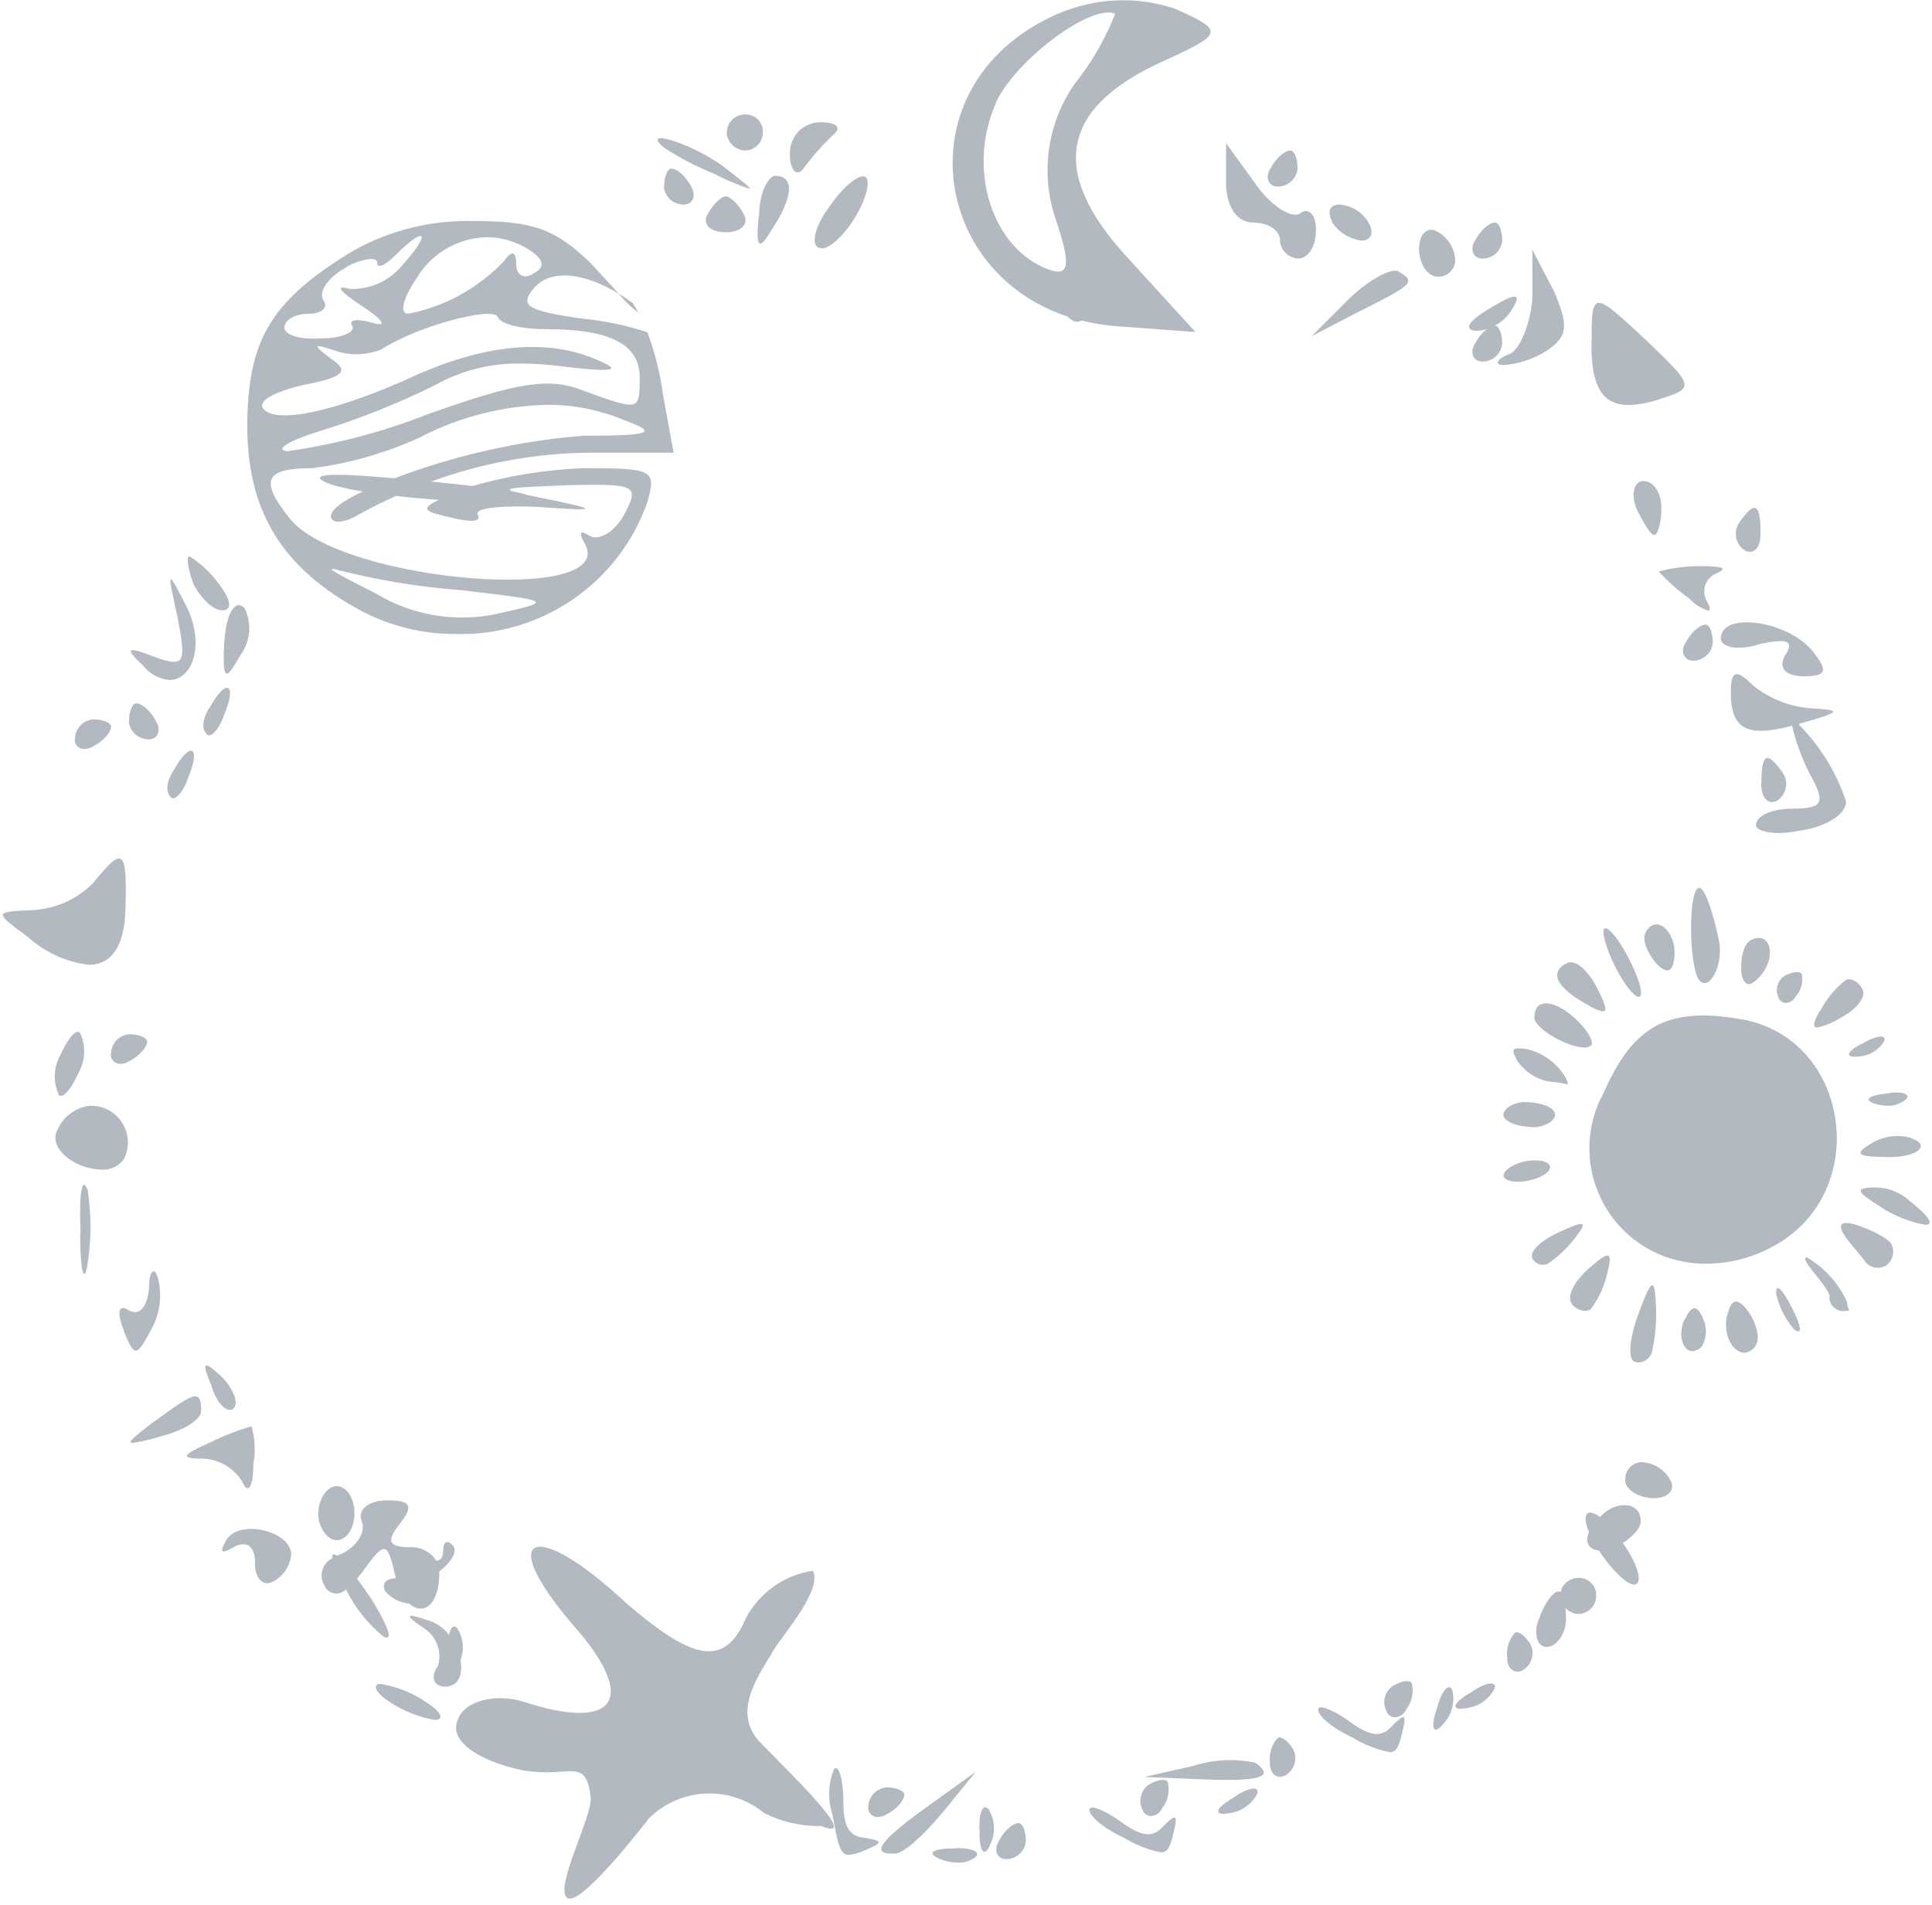 <svg width="289" height="285" viewBox="0 0 289 285" fill="none" xmlns="http://www.w3.org/2000/svg">
<path d="M84.86 283.9C82.816 282.513 88.626 271.687 88.373 268.877C87.852 264.661 86.677 264.837 83.715 265.022C81.905 265.164 80.084 265.099 78.288 264.829C71.611 263.45 67.064 260.392 68.471 257.286C69.397 254.42 74.152 253.197 78.453 254.592C92.06 259.001 95.595 254.224 85.747 243.105C73.975 229.385 79.907 226.956 93.579 239.714C103.167 247.975 108.261 249.791 111.532 242.147C112.518 240.238 113.944 238.59 115.693 237.34C117.441 236.091 119.461 235.275 121.587 234.961C123.038 237.806 117.375 244.179 115.728 246.808C113.848 250.159 109.09 256.079 113.888 260.805C119.764 266.781 128.67 275.539 122.842 273.13C119.871 273.208 116.929 272.537 114.285 271.178C111.818 269.161 108.689 268.13 105.506 268.285C102.322 268.439 99.309 269.769 97.049 272.016C97.049 272.016 87.899 284.004 85.238 284.004C85.104 284.01 84.971 283.974 84.86 283.9V283.9ZM140.722 278.112C138.562 277.31 139.377 276.509 142.327 276.509C145.293 276.236 146.912 277.046 145.834 277.851C145.075 278.408 144.142 278.677 143.204 278.609C142.351 278.61 141.505 278.441 140.718 278.112H140.722ZM149.414 275.395C150.215 273.791 151.573 272.701 152.379 272.701C152.916 272.701 153.457 273.779 153.457 275.395C153.392 276.134 153.05 276.822 152.5 277.321C151.95 277.82 151.232 278.094 150.49 278.088C149.139 278.088 148.602 276.757 149.408 275.395H149.414ZM124.517 271.387C123.797 269.166 123.886 266.761 124.77 264.6C125.447 263.947 126.081 265.955 126.157 269.01C126.085 273.27 126.99 274.749 129.52 274.929C132.037 275.37 132.032 275.639 129.619 276.661C128.798 277.072 127.914 277.344 127.003 277.463C125.672 277.467 125.347 275.956 124.513 271.387H124.517ZM138.659 270.276L145.946 265.037L141.135 270.957C138.329 274.34 135.26 277.202 133.921 277.274C133.753 277.274 133.592 277.274 133.444 277.274C130.257 277.282 131.705 275.278 138.655 270.272L138.659 270.276ZM168.319 275.002C165.474 273.687 163.133 271.924 162.976 270.805C162.844 269.871 164.839 270.544 167.364 272.28C170.767 274.841 172.495 274.982 174.126 273.042C175.966 271.258 176.183 271.439 175.59 273.976C175.069 276.096 174.789 277.086 173.658 277.086C171.768 276.695 169.957 275.989 168.3 274.998L168.319 275.002ZM146.554 274.172C146.282 271.206 147.091 269.595 147.897 270.669C148.358 271.434 148.626 272.301 148.674 273.194C148.721 274.086 148.549 274.977 148.171 275.787C147.858 276.617 147.549 276.99 147.284 276.99C146.839 277.006 146.515 275.996 146.515 274.168L146.554 274.172ZM129.889 270.332C129.884 269.589 130.157 268.871 130.657 268.321C131.157 267.772 131.846 267.431 132.586 267.366C134.19 267.366 135.279 267.907 135.279 268.448C135.279 269.25 134.202 270.601 132.586 271.411C132.211 271.648 131.779 271.779 131.336 271.791C131.141 271.805 130.947 271.776 130.764 271.708C130.582 271.641 130.416 271.535 130.277 271.398C130.138 271.261 130.03 271.097 129.96 270.915C129.89 270.733 129.857 270.539 129.868 270.344L129.889 270.332ZM171.005 270.91C170.618 270.274 170.486 269.517 170.635 268.788C170.783 268.059 171.202 267.414 171.807 266.982C173.19 266.148 174.396 266.055 174.668 266.516C174.846 267.189 174.866 267.893 174.727 268.574C174.588 269.255 174.293 269.895 173.866 270.444C173.722 270.777 173.492 271.064 173.198 271.275C172.905 271.487 172.559 271.616 172.198 271.647C171.945 271.648 171.696 271.581 171.478 271.451C171.261 271.321 171.084 271.134 170.965 270.91H171.005ZM184.333 269.01C186.737 267.254 188.537 267.11 188.031 268.36C187.613 269.151 187.006 269.826 186.264 270.327C185.523 270.827 184.669 271.137 183.779 271.23C183.508 271.284 183.233 271.313 182.957 271.318C181.622 271.314 182.135 270.312 184.311 269.01H184.333ZM179.923 266.156L171.2 265.799L178.436 264.159C181.448 263.196 184.658 263.025 187.756 263.663C190.281 265.43 189.186 266.244 183.603 266.244C182.515 266.241 181.274 266.212 179.882 266.156H179.923ZM189.996 263.791C189.881 263.105 189.923 262.402 190.124 261.736C190.324 261.07 190.674 260.459 191.149 259.951C191.614 259.675 192.625 260.32 193.462 261.707C193.788 262.374 193.851 263.14 193.637 263.851C193.423 264.562 192.948 265.166 192.308 265.543C192.068 265.695 191.792 265.778 191.507 265.783C190.63 265.783 189.955 264.989 189.955 263.787L189.996 263.791ZM202.534 260.011C199.688 258.701 197.347 256.937 197.191 255.819C197.059 254.885 199.054 255.554 201.579 257.29C204.982 259.855 206.709 259.991 208.34 258.051C210.18 256.272 210.398 256.448 209.804 258.989C209.283 261.11 209.003 262.095 207.873 262.095C205.975 261.708 204.156 261.003 202.493 260.011H202.534ZM214.895 255.787C215.556 252.885 216.822 251.594 217.259 252.873C217.46 253.745 217.444 254.652 217.212 255.516C216.98 256.38 216.539 257.173 215.928 257.827C215.439 258.44 215.059 258.725 214.803 258.725C214.254 258.721 214.253 257.646 214.854 255.783L214.895 255.787ZM58.298 254.584C56.146 253.234 55.609 251.891 56.956 251.891C59.372 252.284 61.673 253.203 63.694 254.584C65.854 255.935 66.66 257.278 65.04 257.278C62.622 256.839 60.317 255.917 58.263 254.568L58.298 254.584ZM207.495 256.139C207.108 255.504 206.976 254.746 207.125 254.018C207.274 253.289 207.693 252.644 208.297 252.211C209.68 251.378 210.886 251.282 211.163 251.747C211.34 252.419 211.36 253.123 211.221 253.804C211.082 254.485 210.787 255.125 210.36 255.674C210.217 256.007 209.986 256.294 209.693 256.506C209.399 256.717 209.053 256.845 208.693 256.877C208.434 256.88 208.181 256.811 207.959 256.678C207.737 256.544 207.556 256.35 207.438 256.119L207.495 256.139ZM219.837 253.294C222.242 251.538 224.041 251.394 223.532 252.644C223.113 253.435 222.507 254.11 221.766 254.61C221.025 255.111 220.172 255.421 219.283 255.514C219.011 255.568 218.734 255.598 218.457 255.602C217.106 255.578 217.623 254.58 219.799 253.274L219.837 253.294ZM65.469 249.326C65.81 248.306 65.811 247.202 65.471 246.182C65.131 245.161 64.47 244.279 63.586 243.666C60.352 241.51 60.62 241.241 63.854 242.315C65.186 242.667 66.356 243.465 67.17 244.576C67.398 243.373 67.923 242.925 68.448 243.626C68.877 244.322 69.14 245.108 69.215 245.922C69.29 246.736 69.175 247.557 68.88 248.32C69.281 250.436 68.64 252.283 66.547 252.283C64.896 252.267 64.347 250.925 65.434 249.306L65.469 249.326ZM225.483 248.071C225.367 247.386 225.413 246.683 225.612 246.017C225.812 245.351 226.16 244.74 226.634 244.231C227.099 243.955 228.117 244.6 228.951 245.987C229.275 246.655 229.335 247.419 229.121 248.13C228.907 248.84 228.435 249.445 227.796 249.823C227.556 249.974 227.28 250.057 226.996 250.063C226.118 250.043 225.448 249.25 225.448 248.051L225.483 248.071ZM230.217 242.199C231.019 239.71 232.371 238.051 233.18 238.051C233.275 238.056 233.364 238.097 233.429 238.167C233.562 237.564 233.894 237.025 234.374 236.638C234.854 236.25 235.452 236.037 236.069 236.035C236.428 236.013 236.789 236.068 237.126 236.196C237.462 236.323 237.768 236.521 238.022 236.775C238.277 237.03 238.474 237.336 238.601 237.672C238.729 238.009 238.786 238.369 238.764 238.728C238.762 239.442 238.476 240.126 237.971 240.63C237.467 241.135 236.783 241.419 236.069 241.421C235.71 241.406 235.358 241.321 235.032 241.169C234.706 241.016 234.413 240.801 234.171 240.536C234.231 241.088 234.261 241.643 234.259 242.199C234.259 244.275 232.907 246.351 231.292 246.351C229.913 246.331 229.372 244.255 230.182 242.179L230.217 242.199ZM57.3 244.752C54.965 242.843 53.075 240.446 51.761 237.73C51.534 237.976 51.248 238.161 50.929 238.265C50.611 238.369 50.27 238.389 49.941 238.324C49.612 238.259 49.307 238.11 49.053 237.892C48.798 237.675 48.603 237.395 48.487 237.081C48.291 236.739 48.169 236.362 48.125 235.971C48.081 235.58 48.119 235.184 48.235 234.808C48.35 234.433 48.54 234.085 48.796 233.786C49.052 233.487 49.368 233.245 49.722 233.073C49.618 232.451 49.858 232.343 50.38 232.716C50.554 232.637 50.731 232.568 50.912 232.507C53.337 231.429 54.688 229.273 54.147 227.658C53.345 225.774 55.225 224.423 57.914 224.423C61.418 224.423 61.958 225.225 59.805 227.926C57.653 230.628 58.203 231.433 61.41 231.433C62.168 231.406 62.918 231.576 63.59 231.928C64.262 232.279 64.832 232.799 65.242 233.438C65.887 233.458 66.283 232.984 66.283 232.023C66.283 230.672 66.856 230.291 67.626 231.057C68.588 231.826 67.625 233.562 65.894 234.908L65.718 235.033C65.718 235.093 65.718 235.157 65.718 235.217C65.718 240.115 63.314 241.738 61.249 239.874C60.548 239.815 59.866 239.618 59.241 239.294C58.617 238.97 58.062 238.526 57.609 237.987C57.048 236.869 57.753 236.111 59.212 236.067C57.909 230.367 57.61 230.431 54.147 235.217C53.891 235.55 53.642 235.858 53.405 236.135C54.091 237.053 54.856 238.139 55.685 239.381C57.774 242.86 58.664 244.941 57.842 244.941C57.636 244.918 57.438 244.847 57.265 244.732L57.3 244.752ZM239.185 231.926C237.65 231.802 237.04 230.692 237.682 229.165C236.964 227.437 236.982 226.251 237.924 226.251C238.441 226.335 238.921 226.571 239.304 226.928C241.729 224.311 245.436 224.603 245.436 227.537C245.436 228.591 244.285 229.806 242.758 230.8C242.948 231.067 243.134 231.346 243.316 231.637C245.2 234.599 245.721 237.025 244.395 237.025C243.312 237.005 241.007 234.732 239.147 231.898L239.185 231.926ZM38.169 233.87C38.169 231.177 36.82 230.367 34.936 231.445C33.052 232.523 32.779 232.247 33.858 230.367C35.742 227.133 43.557 229.017 43.557 232.52C43.483 233.365 43.196 234.179 42.725 234.885C42.255 235.592 41.616 236.169 40.864 236.563C40.601 236.73 40.297 236.822 39.985 236.828C38.951 236.804 38.134 235.734 38.134 233.846L38.169 233.87ZM47.63 226.347C47.63 224.191 48.976 222.303 50.323 222.303C51.926 222.303 53.02 224.187 53.02 226.347C53.02 228.507 51.938 230.387 50.323 230.387C48.94 230.359 47.593 228.475 47.593 226.323L47.63 226.347ZM243.128 221.409C243.1 221.07 243.141 220.73 243.25 220.408C243.358 220.086 243.529 219.79 243.756 219.537C243.984 219.285 244.262 219.082 244.571 218.94C244.879 218.799 245.214 218.722 245.553 218.715C246.444 218.751 247.31 219.018 248.066 219.49C248.822 219.963 249.442 220.624 249.865 221.409C250.666 222.755 249.596 224.102 247.44 224.102C244.979 224.078 243.091 222.731 243.091 221.385L243.128 221.409ZM36.282 221.701C35.688 220.707 34.864 219.87 33.879 219.261C32.894 218.651 31.777 218.287 30.622 218.199C26.851 218.199 27.12 217.658 31.425 215.774C33.412 214.778 35.486 213.966 37.621 213.348C38.157 215.187 38.25 217.126 37.893 219.008C37.893 221.361 37.529 222.615 37.044 222.615C36.775 222.599 36.51 222.299 36.245 221.677L36.282 221.701ZM23.08 212.643C29.276 208.066 30.084 207.793 30.084 211.04C30.084 212.391 27.393 214.006 24.158 214.816C22.747 215.271 21.302 215.614 19.837 215.842C18.947 215.802 20.109 214.9 23.039 212.627L23.08 212.643ZM31.701 207.433C30.098 203.657 30.354 203.388 33.051 205.829C34.935 207.713 35.746 209.873 34.936 210.679C34.864 210.753 34.779 210.813 34.684 210.853C34.588 210.893 34.485 210.913 34.382 210.912C33.484 210.864 32.313 209.565 31.66 207.396L31.701 207.433ZM244.535 203.705C243.449 203.304 243.774 200.154 245.04 196.679C247.044 191.18 247.504 191.024 247.692 195.024C247.837 197.478 247.632 199.941 247.084 202.338C246.938 202.757 246.669 203.121 246.311 203.382C245.952 203.644 245.523 203.79 245.08 203.801C244.873 203.796 244.669 203.751 244.479 203.669L244.535 203.705ZM258.362 196.891C258.878 194.2 259.948 193.984 261.57 196.242C262.668 197.845 263.354 200.126 262.664 201.192C262.498 201.519 262.249 201.798 261.944 202.001C261.639 202.205 261.286 202.326 260.92 202.354C259.245 202.31 257.738 199.801 258.308 196.851L258.362 196.891ZM252.051 197.352C253.005 195.214 253.897 195.156 254.728 197.176C255.044 197.831 255.197 198.552 255.176 199.279C255.155 200.006 254.959 200.717 254.607 201.352C254.428 201.57 254.208 201.75 253.959 201.88C253.71 202.011 253.437 202.09 253.157 202.114C251.714 202.074 250.908 199.753 251.994 197.312L252.051 197.352ZM18.514 198.992C17.436 196.298 17.713 194.951 19.316 196.03C20.919 196.831 22.013 195.488 22.281 192.795C22.281 190.102 23.083 189.292 23.624 191.192C24.306 193.836 23.919 196.643 22.546 199.003C21.467 201.007 20.863 202.038 20.322 202.038C19.781 202.038 19.267 200.972 18.457 198.948L18.514 198.992ZM268.371 198.851C267.073 197.343 266.156 195.545 265.698 193.609C265.577 191.821 266.532 192.655 268.031 195.593C269.197 197.885 269.522 199.156 269.005 199.156C268.744 199.115 268.502 198.993 268.314 198.807L268.371 198.851ZM273.714 194.017C273.714 192.61 268.872 188.089 270.287 188.089C272.91 189.633 274.999 191.942 276.272 194.707C276.272 195.881 277.153 196.105 275.978 196.105C275.681 196.142 275.379 196.113 275.094 196.021C274.809 195.93 274.547 195.777 274.327 195.575C274.106 195.372 273.933 195.123 273.818 194.847C273.702 194.571 273.646 194.273 273.657 193.973L273.714 194.017ZM235.196 195.132C234.25 194.086 235.368 191.813 237.468 189.921C240.795 186.931 241.285 187.116 240.439 190.41C240.005 192.349 239.172 194.176 237.997 195.777C237.756 195.985 237.446 196.095 237.128 196.085C236.745 196.066 236.369 195.968 236.026 195.796C235.683 195.624 235.38 195.383 235.135 195.088L235.196 195.132ZM12.053 184.31C11.781 178.378 12.32 175.684 13.13 178.109C13.667 181.682 13.667 185.315 13.13 188.887C12.953 190.034 12.777 190.574 12.621 190.574C12.24 190.55 11.993 188.27 11.993 184.282L12.053 184.31ZM278.949 188.602C278.148 187.436 274.44 183.833 275.611 183.043C276.585 182.386 282.062 184.799 282.848 185.969C283.155 186.498 283.26 187.12 283.143 187.721C283.027 188.321 282.698 188.859 282.216 189.236C281.833 189.496 281.38 189.636 280.916 189.636C280.517 189.642 280.123 189.549 279.769 189.364C279.415 189.179 279.112 188.909 278.889 188.578L278.949 188.602ZM229.215 188.138C228.766 187.168 230.594 185.524 233.151 184.334C237.203 182.446 237.561 182.67 235.613 185.159C234.46 186.685 233.058 188.006 231.468 189.067C231.272 189.158 231.059 189.205 230.843 189.204C230.488 189.202 230.14 189.098 229.841 188.905C229.543 188.712 229.307 188.437 229.16 188.114L229.215 188.138ZM239.602 164.117C244.043 153.668 249.067 150.581 260.042 152.389C276.876 154.89 280.336 178.75 264.825 186.65C261.905 188.18 258.661 188.994 255.364 189.023C252.398 189.083 249.467 188.377 246.853 186.974C244.238 185.57 242.029 183.517 240.439 181.012C238.849 178.507 237.932 175.635 237.776 172.672C237.619 169.709 238.228 166.756 239.545 164.097L239.602 164.117ZM280.885 180.241C277.494 178.117 277.529 177.644 280.595 177.624C282.468 177.641 284.268 178.356 285.643 179.628C288.957 182.241 289.162 183.203 287.991 183.203C285.42 182.743 282.979 181.726 280.844 180.221L280.885 180.241ZM224.947 175.896C224.79 175.179 226.25 174.117 228.094 173.724C229.937 173.331 231.701 173.724 231.853 174.426C232.03 175.283 230.542 176.201 228.702 176.59C228.156 176.709 227.598 176.77 227.039 176.774C225.876 176.758 225.028 176.466 224.907 175.873L224.947 175.896ZM8.466 169.331C8.838 168.32 9.471 167.425 10.302 166.739C11.133 166.053 12.131 165.601 13.194 165.427C14.171 165.346 15.153 165.528 16.036 165.954C16.919 166.381 17.669 167.037 18.212 167.853C18.755 168.67 19.07 169.617 19.122 170.596C19.175 171.575 18.963 172.55 18.51 173.42C18.128 173.94 17.621 174.353 17.034 174.621C16.448 174.889 15.802 175.003 15.159 174.951C11.716 174.931 7.467 172.261 8.425 169.307L8.466 169.331ZM281.623 173.059C277.615 172.983 277.411 172.566 280.02 170.967C281.635 170.014 283.547 169.7 285.382 170.085C289.146 171.143 287.066 173.083 282.521 173.083C282.196 173.059 281.894 173.051 281.59 173.035L281.623 173.059ZM224.974 167.071C224.549 166.233 225.804 165.067 227.8 164.842C229.9 164.842 232.013 165.335 232.546 166.382C232.975 167.219 231.72 168.385 229.74 168.61H229.64C227.511 168.59 225.476 168.077 224.939 167.046L224.974 167.071ZM280.664 165.155C278.72 164.654 279.349 163.872 281.922 163.608C284.467 163.103 285.931 163.656 285.085 164.453C284.3 165.126 283.282 165.461 282.251 165.387C281.7 165.387 281.154 165.302 280.629 165.135L280.664 165.155ZM8.773 163.712C8.348 162.773 8.152 161.747 8.2 160.717C8.247 159.688 8.538 158.684 9.047 157.788C10.125 155.363 11.451 153.744 12.008 154.553C12.433 155.493 12.63 156.52 12.584 157.55C12.537 158.58 12.248 159.584 11.74 160.481C10.854 162.485 9.785 163.924 9.135 163.924C9.054 163.928 8.973 163.907 8.902 163.866C8.832 163.825 8.775 163.765 8.738 163.692L8.773 163.712ZM231.988 161.816C230.956 161.672 229.966 161.306 229.088 160.744C228.209 160.183 227.462 159.438 226.898 158.562C225.968 156.738 226.27 156.714 228.19 156.89C229.425 157.146 230.594 157.655 231.622 158.387C232.65 159.118 233.514 160.055 234.161 161.139C234.562 161.94 234.631 162.185 234.362 162.185C233.572 161.988 232.766 161.859 231.953 161.796L231.988 161.816ZM16.61 157.672C16.604 156.929 16.878 156.212 17.377 155.662C17.876 155.112 18.563 154.771 19.302 154.706C20.906 154.706 22.001 155.247 22.001 155.784C22.001 156.586 20.918 157.94 19.302 158.75C18.928 158.988 18.496 159.119 18.052 159.131C17.854 159.147 17.656 159.12 17.469 159.051C17.282 158.983 17.11 158.874 16.97 158.734C16.829 158.593 16.721 158.424 16.653 158.237C16.584 158.05 16.558 157.85 16.574 157.651L16.61 157.672ZM278.552 156.141C280.753 154.758 282.324 154.746 281.807 155.8C281.394 156.462 280.826 157.012 280.151 157.402C279.476 157.792 278.715 158.01 277.936 158.037C277.76 158.057 277.582 158.067 277.405 158.068C275.978 158.052 276.437 157.175 278.513 156.113L278.552 156.141ZM229.536 152.132C229.536 149.074 232.831 149.543 236.126 152.834C237.541 154.249 238.477 155.892 238.005 156.365C237.71 156.606 237.334 156.722 236.956 156.69C234.486 156.649 229.483 153.872 229.483 152.105L229.536 152.132ZM272.303 151.158C273.228 149.398 274.506 147.848 276.059 146.605C276.896 146.18 278.064 146.902 278.597 147.956C279.238 149.211 277.566 151.118 275.053 152.401C274.052 153.016 272.952 153.454 271.802 153.696C271.04 153.656 271.306 152.83 272.264 151.118L272.303 151.158ZM237.58 150.357C232.826 147.764 231.653 145.459 234.374 144.072C235.633 143.431 237.536 145.098 238.922 147.828C240.157 150.233 240.47 151.287 239.76 151.287C238.964 151.12 238.211 150.794 237.545 150.329L237.58 150.357ZM266.079 149.302C265.781 148.727 265.709 148.061 265.88 147.435C266.051 146.81 266.452 146.272 267.001 145.928C268.26 145.291 269.313 145.283 269.526 145.699C269.641 146.295 269.618 146.909 269.459 147.494C269.3 148.079 269.009 148.619 268.608 149.074C268.466 149.341 268.258 149.568 268.005 149.735C267.752 149.901 267.463 150 267.162 150.024C266.921 150.025 266.686 149.953 266.486 149.819C266.287 149.684 266.132 149.494 266.042 149.271L266.079 149.302ZM241.576 144.529C240.274 141.972 239.497 139.15 240.026 138.881C240.656 138.557 242.381 140.886 243.684 143.451C245.247 146.521 245.869 148.778 245.236 149.098C245.199 149.117 245.158 149.127 245.117 149.126C244.459 149.094 242.996 147.355 241.541 144.489L241.576 144.529ZM260.476 145.03C260.356 143.243 260.876 141.138 261.915 140.621C264.849 139.122 265.831 143.114 263.322 145.976C262.606 146.796 262.022 147.206 261.57 147.206C260.933 147.158 260.567 146.437 260.439 144.998L260.476 145.03ZM253.957 146.232C252.678 143.719 252.558 133.583 254.025 132.841C255.076 132.304 256.528 137.799 257.069 140.425C257.838 143.571 256.324 147.062 254.969 147.062C254.568 147.034 254.214 146.786 253.934 146.208L253.957 146.232ZM247.649 143.972C246.479 142.613 245.613 140.621 246.13 139.563C247.577 136.601 250.756 139.202 250.479 142.994C250.372 144.442 250.015 145.166 249.409 145.166C248.933 145.153 248.335 144.747 247.614 143.948L247.649 143.972ZM4.213 140.184C-0.905 136.409 -0.906 136.409 4.753 136.14C8.208 135.993 11.48 134.549 13.916 132.096C18.498 126.436 19.035 126.977 18.762 136.14C18.602 141.535 16.673 144.312 13.294 144.312C9.898 143.901 6.713 142.45 4.172 140.16L4.213 140.184ZM262.676 123.386C262.676 122.039 265.08 120.961 268.066 120.961C272.647 120.961 273.186 120.16 270.761 115.843C269.566 113.539 268.66 111.095 268.066 108.568V108.568C261.252 110.364 258.905 109.045 258.905 103.534C258.905 100.299 259.705 100.027 262.138 102.452C264.661 104.524 267.774 105.751 271.033 105.959C275.614 106.227 275.346 106.496 269.686 108.111L269.021 108.308C272.26 111.57 274.699 115.537 276.151 119.899C276.151 121.783 273.19 123.674 269.414 124.212C268.289 124.464 267.141 124.599 265.987 124.613C263.955 124.561 262.639 124.084 262.639 123.362L262.676 123.386ZM263.476 117.27C263.476 112.684 264.279 112.151 266.712 115.666C267.129 116.312 267.28 117.095 267.13 117.849C266.981 118.603 266.544 119.27 265.911 119.707C265.655 119.872 265.357 119.965 265.052 119.975C264.09 119.939 263.441 118.917 263.441 117.234L263.476 117.27ZM25.497 119.17C24.695 118.368 24.959 116.745 26.037 115.125C28.462 110.813 30.081 111.622 28.198 116.204C27.548 118.152 26.549 119.41 25.9 119.41C25.81 119.411 25.722 119.388 25.645 119.341C25.569 119.294 25.507 119.226 25.468 119.146L25.497 119.17ZM11.22 110.572C11.213 109.829 11.486 109.111 11.985 108.562C12.484 108.012 13.173 107.671 13.913 107.606C15.516 107.606 16.606 108.147 16.606 108.688C16.606 109.49 15.528 110.841 13.913 111.65C13.538 111.888 13.106 112.019 12.662 112.031C12.463 112.048 12.262 112.021 12.075 111.952C11.888 111.883 11.719 111.774 11.578 111.633C11.437 111.492 11.329 111.322 11.261 111.134C11.193 110.947 11.165 110.747 11.182 110.548L11.22 110.572ZM19.299 107.899C19.299 106.295 19.84 105.205 20.381 105.205C21.183 105.205 22.538 106.283 23.344 107.899C24.146 109.249 23.612 110.592 22.266 110.592C21.514 110.607 20.785 110.334 20.228 109.83C19.671 109.326 19.327 108.628 19.267 107.879L19.299 107.899ZM30.887 109.758C30.085 108.957 30.347 107.333 31.429 105.714C33.854 101.401 35.468 102.207 33.584 106.792C32.934 108.74 31.937 109.999 31.292 109.999C31.202 110.001 31.113 109.978 31.035 109.932C30.958 109.886 30.896 109.819 30.855 109.738L30.887 109.758ZM21.455 99.602C18.489 96.909 19.03 96.636 23.058 98.251C27.64 99.855 27.908 99.333 26.561 92.323C24.958 85.044 24.958 85.044 27.908 90.72C30.714 96.516 28.762 101.714 25.375 101.714C24.608 101.649 23.861 101.427 23.181 101.063C22.502 100.699 21.904 100.2 21.424 99.598L21.455 99.602ZM267.117 97.915C268.459 95.762 267.117 95.51 263.341 96.311C260.111 97.393 257.413 96.853 257.413 95.51C257.413 91.466 267.116 92.812 270.892 97.113C273.585 100.347 273.297 101.157 269.81 101.157C266.812 101.129 266.011 99.782 267.085 97.894L267.117 97.915ZM33.58 95.77C33.852 91.726 35.184 89.574 36.547 90.92C37.115 92.024 37.364 93.264 37.269 94.502C37.173 95.74 36.736 96.927 36.005 97.931C34.95 99.802 34.307 100.756 33.934 100.756C33.417 100.732 33.396 99.105 33.548 95.75L33.58 95.77ZM252.162 96.131C252.964 94.527 254.32 93.437 255.129 93.437C255.67 93.437 256.21 94.515 256.21 96.131C256.144 96.87 255.804 97.558 255.255 98.058C254.705 98.557 253.987 98.83 253.245 98.824C251.862 98.796 251.329 97.453 252.131 96.111L252.162 96.131ZM54.327 91.522C42.078 85.053 36.762 76.291 36.995 62.867C37.223 50.619 40.69 44.831 52.943 37.448C58.379 34.43 64.52 32.915 70.736 33.059C79.75 33.059 82.986 34.213 88.297 39.3C89.599 40.686 91.214 42.478 92.577 43.953C88.012 41.147 82.556 39.833 79.75 43.227C77.666 45.769 79.053 46.462 86.68 47.616C90.137 47.924 93.549 48.622 96.849 49.697C97.953 52.684 98.728 55.784 99.159 58.94L100.762 67.717H88.052C80.007 67.804 72.034 69.267 64.483 72.042C66.723 72.254 68.825 72.479 70.692 72.695C76.047 71.164 81.563 70.27 87.126 70.03C97.756 70.03 98.217 70.263 96.834 75.116C94.759 81.026 90.857 86.122 85.692 89.666C80.527 93.21 74.368 95.018 68.107 94.828C63.302 94.851 58.562 93.709 54.294 91.502L54.327 91.522ZM56.175 88.752C61.714 92.112 68.342 93.189 74.66 91.754C82.752 89.906 82.753 89.906 69.117 88.291C62.88 87.827 56.695 86.821 50.632 85.285C50.349 85.195 50.056 85.136 49.761 85.108C49.016 85.084 51.55 86.431 56.143 88.732L56.175 88.752ZM63.338 65.18C58.082 67.661 52.469 69.297 46.704 70.03C39.541 70.03 38.847 71.882 43.232 77.425C50.631 87.132 93.151 90.595 87.371 81.124C86.449 79.521 86.91 79.272 88.293 80.202C89.684 80.896 91.995 79.509 93.377 76.964C95.686 72.575 95.226 72.343 84.829 72.575C77.281 72.896 74.98 72.976 76.912 73.565C77.538 73.655 78.154 73.804 78.752 74.01C79.582 74.191 80.608 74.411 81.827 74.651C89.687 76.254 89.687 76.503 80.224 75.81C74.68 75.581 70.981 76.038 71.446 76.964C72.139 78.122 70.288 78.122 67.518 77.429C63.562 76.531 62.683 76.191 65.641 74.78C63.501 74.624 61.302 74.423 59.23 74.182C57.322 75.036 55.465 75.966 53.666 76.964C51.353 78.351 49.501 78.351 49.501 77.196C49.501 76.202 51.348 74.896 54.282 73.509C52.681 73.274 51.1 72.93 49.546 72.479C45.409 70.928 48.96 70.619 59.008 71.545C68.051 68.115 77.531 65.972 87.169 65.18C97.567 65.18 98.493 64.719 93.411 62.867C89.742 61.322 85.799 60.534 81.819 60.551C75.383 60.701 69.06 62.276 63.304 65.16L63.338 65.18ZM65.649 57.324C60.144 60.091 54.426 62.411 48.548 64.258C43.233 65.862 40.931 67.264 43.003 67.493C50.205 66.471 57.262 64.609 64.031 61.946C77.658 57.096 82.289 56.402 87.371 58.479C95.692 61.485 95.691 61.484 95.691 56.402C95.691 51.552 91.282 49.24 81.827 49.24C78.127 49.24 74.897 48.546 74.436 47.388C73.743 45.785 62.411 48.775 57.1 52.238C54.895 53.153 52.432 53.236 50.17 52.47C46.707 51.312 46.708 51.548 49.477 53.625C52.251 55.476 51.562 56.398 45.549 57.552C41.393 58.474 38.619 59.865 39.308 61.019C40.911 63.561 50.169 61.713 62.647 55.933C73.276 51.312 82.52 50.618 89.904 54.085C93.138 55.472 91.286 55.689 83.891 54.779C81.96 54.528 80.014 54.394 78.067 54.378C73.736 54.284 69.453 55.291 65.618 57.304L65.649 57.324ZM51.785 39.997C49.244 41.38 47.629 43.46 48.323 44.847C49.245 46.001 48.094 46.927 46.242 46.927C44.158 46.927 42.543 47.849 42.543 49.003C42.543 50.158 45.088 50.855 48.094 50.607C51.1 50.607 53.177 49.685 52.716 48.759C52.023 47.837 53.404 47.6 55.717 48.294C58.029 48.987 57.32 47.833 54.114 45.753C50.907 43.672 49.95 42.518 52.262 43.211C53.751 43.281 55.236 43.005 56.599 42.403C57.963 41.801 59.167 40.891 60.118 39.744C64.527 34.895 63.818 33.504 59.196 38.141C57.593 39.744 56.423 40.221 56.423 39.3C56.423 38.927 56.09 38.742 55.529 38.742C54.192 38.861 52.9 39.282 51.75 39.973L51.785 39.997ZM62.643 41.151C60.334 44.386 59.637 46.931 61.04 46.931C66.52 45.871 71.531 43.122 75.37 39.071C76.528 37.468 77.214 37.468 77.214 39.536C77.214 41.139 78.371 41.849 79.758 40.923C81.602 40.001 81.362 38.843 79.294 37.456C77.372 36.186 75.123 35.499 72.82 35.476C70.789 35.528 68.802 36.068 67.025 37.052C65.248 38.036 63.733 39.434 62.612 41.127L62.643 41.151ZM252.702 89.525C251.031 88.35 249.495 86.995 248.119 85.485C250.141 84.945 252.226 84.676 254.319 84.684C257.554 84.684 258.632 84.952 256.744 85.762C256.346 85.927 255.989 86.178 255.699 86.496C255.408 86.815 255.191 87.192 255.063 87.604C254.934 88.015 254.897 88.449 254.955 88.876C255.013 89.303 255.165 89.712 255.397 90.075C255.882 90.924 255.874 91.337 255.501 91.337C254.413 90.985 253.436 90.352 252.671 89.501L252.702 89.525ZM28.902 87.257C28.101 85.1 27.825 83.213 28.362 83.213C30.035 84.286 31.497 85.656 32.675 87.257C34.563 89.682 34.831 91.301 33.216 91.301C31.833 91.277 29.949 89.389 28.871 87.233L28.902 87.257ZM260.924 82.291C260.292 81.852 259.855 81.185 259.705 80.431C259.555 79.676 259.705 78.893 260.122 78.247C262.547 74.744 263.357 75.284 263.357 79.85C263.357 81.521 262.711 82.543 261.789 82.543C261.47 82.537 261.16 82.442 260.893 82.267L260.924 82.291ZM244.747 75.994C243.945 73.838 244.478 71.95 245.829 71.95C247.432 71.95 248.522 73.834 248.522 75.994C248.522 78.154 247.985 80.034 247.444 80.034C246.903 80.034 245.798 78.123 244.715 75.95L244.747 75.994ZM238.081 51.6C238.081 43.248 238.082 43.247 246.708 51.332C253.446 57.801 253.445 58.069 248.311 59.685C246.797 60.221 245.211 60.523 243.606 60.583C239.59 60.559 238.053 57.677 238.053 51.577L238.081 51.6ZM225.716 52.995C227.319 52.454 228.95 48.41 229.219 44.642V37.364L232.458 43.56C234.61 48.683 234.61 50.302 231.376 52.454C229.429 53.693 227.208 54.434 224.907 54.61C223.533 54.586 223.801 53.777 225.688 52.971L225.716 52.995ZM220.666 51.392C221.081 50.539 221.684 49.793 222.43 49.208C221.967 49.373 221.482 49.463 220.991 49.476C219.103 49.476 219.387 48.398 221.792 46.783C226.914 43.548 227.993 43.548 225.841 46.783C225.268 47.6 224.497 48.259 223.6 48.699H223.62C224.161 48.699 224.702 49.777 224.702 51.392C224.637 52.132 224.297 52.82 223.747 53.32C223.197 53.819 222.48 54.092 221.737 54.085C220.366 54.077 219.824 52.731 220.633 51.384L220.666 51.392ZM201.604 44.895C204.57 41.933 208.073 40.045 209.147 40.582C211.844 42.185 211.572 42.466 202.951 46.779L196.212 50.286L201.604 44.895ZM167.345 48.811C165.469 48.688 163.608 48.4 161.783 47.949C161.554 48.078 161.293 48.138 161.031 48.122C160.769 48.105 160.518 48.014 160.307 47.857C160.081 47.721 159.878 47.548 159.706 47.348C138.667 40.41 135.467 11.976 158.262 2.056C163.782 -0.329 169.987 -0.606 175.698 1.279C183.225 4.629 183.045 5.022 174.095 9.114C158.679 16.016 156.779 25.612 168.611 38.478L178.821 49.664L167.345 48.811ZM148.964 15.467C144.727 24.978 148.161 36.47 156.078 39.997C160.042 41.764 160.351 39.997 157.894 32.734C156.763 29.394 156.428 25.836 156.915 22.344C157.402 18.851 158.699 15.521 160.7 12.618C163.263 9.426 165.328 5.866 166.824 2.056C166.502 1.923 166.155 1.858 165.806 1.868C161.397 1.852 151.522 9.636 148.92 15.455L148.964 15.467ZM92.573 43.925C93.291 44.366 93.984 44.843 94.642 45.344C95.279 46.294 95.478 46.691 95.362 46.691C94.328 45.873 93.381 44.948 92.54 43.933L92.573 43.925ZM212.288 37.063C212.288 34.907 213.636 33.829 214.987 34.638C215.772 35.06 216.434 35.681 216.907 36.437C217.379 37.193 217.645 38.06 217.68 38.951C217.673 39.29 217.596 39.625 217.455 39.934C217.313 40.242 217.11 40.519 216.858 40.746C216.605 40.974 216.309 41.147 215.987 41.255C215.665 41.363 215.325 41.404 214.987 41.376C213.604 41.384 212.249 39.496 212.249 37.071L212.288 37.063ZM220.67 35.985C221.472 34.382 222.826 33.287 223.631 33.287C224.173 33.287 224.714 34.37 224.714 35.985C224.648 36.724 224.306 37.412 223.757 37.911C223.207 38.41 222.491 38.684 221.749 38.678C220.366 38.674 219.824 37.34 220.633 35.993L220.67 35.985ZM191.486 35.985C191.486 34.382 189.599 33.291 187.438 33.291C185.034 33.291 183.403 30.866 183.403 27.363V21.435L187.711 27.363C189.871 30.598 193.098 32.755 194.449 31.945C195.796 30.863 196.854 32.213 196.854 34.35C196.854 36.775 195.775 38.666 194.159 38.666C193.461 38.622 192.803 38.326 192.306 37.834C191.809 37.342 191.506 36.686 191.454 35.989L191.486 35.985ZM123.488 31.76C125.38 28.798 127.805 26.373 129.148 26.373C130.226 26.373 129.949 28.798 128.345 31.76C126.742 34.722 124.302 37.151 122.959 37.151C121.304 37.155 121.569 34.73 123.456 31.764L123.488 31.76ZM113.551 32.229C113.551 28.999 114.899 26.301 115.957 26.301C118.923 26.301 118.649 29.536 115.419 34.386C114.617 35.733 114.08 36.426 113.743 36.426C113.246 36.43 113.207 35.067 113.52 32.233L113.551 32.229ZM199.326 33.291C198.524 31.688 198.785 30.598 200.404 30.598C201.286 30.666 202.14 30.948 202.89 31.416C203.64 31.885 204.266 32.529 204.714 33.291C205.516 34.642 205.255 35.989 203.636 35.989C202.763 35.869 201.926 35.567 201.177 35.103C200.429 34.639 199.786 34.023 199.291 33.295L199.326 33.291ZM105.868 32.049C106.669 30.446 108.024 29.356 108.561 29.356C109.098 29.356 110.446 30.434 111.256 32.049C112.057 33.4 110.986 34.746 108.561 34.746C106.136 34.746 105.023 33.404 105.833 32.053L105.868 32.049ZM99.347 27.904C99.347 26.301 99.884 25.211 100.425 25.211C101.227 25.211 102.584 26.289 103.39 27.904C104.192 29.251 103.658 30.598 102.312 30.598C101.563 30.615 100.837 30.347 100.278 29.847C99.72 29.348 99.371 28.654 99.306 27.908L99.347 27.904ZM107.083 26.101C104.353 25.012 101.736 23.657 99.27 22.057C95.495 18.826 104.389 21.788 108.702 25.291C111.275 27.295 112.48 28.233 112.084 28.233C110.351 27.653 108.666 26.942 107.042 26.105L107.083 26.101ZM190.051 25.211C190.853 23.608 192.213 22.517 193.018 22.517C193.555 22.517 194.097 23.596 194.097 25.211C194.032 25.951 193.689 26.639 193.14 27.139C192.59 27.638 191.872 27.911 191.13 27.904C189.751 27.908 189.21 26.566 190.02 25.215L190.051 25.211ZM118.168 22.866C118.163 22.263 118.28 21.665 118.509 21.107C118.738 20.549 119.074 20.042 119.501 19.616C119.928 19.19 120.436 18.853 120.994 18.625C121.553 18.398 122.151 18.283 122.754 18.289C125.159 18.289 125.989 19.091 124.639 20.173C123.063 21.661 121.619 23.284 120.325 25.023C119.98 25.54 119.636 25.784 119.323 25.784C118.634 25.788 118.137 24.702 118.137 22.87L118.168 22.866ZM108.721 19.82C108.722 19.106 109.007 18.422 109.512 17.917C110.017 17.412 110.7 17.128 111.414 17.127C111.774 17.105 112.135 17.16 112.471 17.288C112.808 17.415 113.113 17.613 113.367 17.867C113.622 18.122 113.819 18.428 113.947 18.764C114.074 19.101 114.131 19.461 114.109 19.82C114.108 20.534 113.823 21.218 113.319 21.723C112.814 22.228 112.128 22.512 111.414 22.514C110.712 22.475 110.049 22.181 109.547 21.689C109.046 21.196 108.741 20.538 108.69 19.836L108.721 19.82Z" fill="#5D6C7B" fill-opacity="0.47"/>
</svg>
